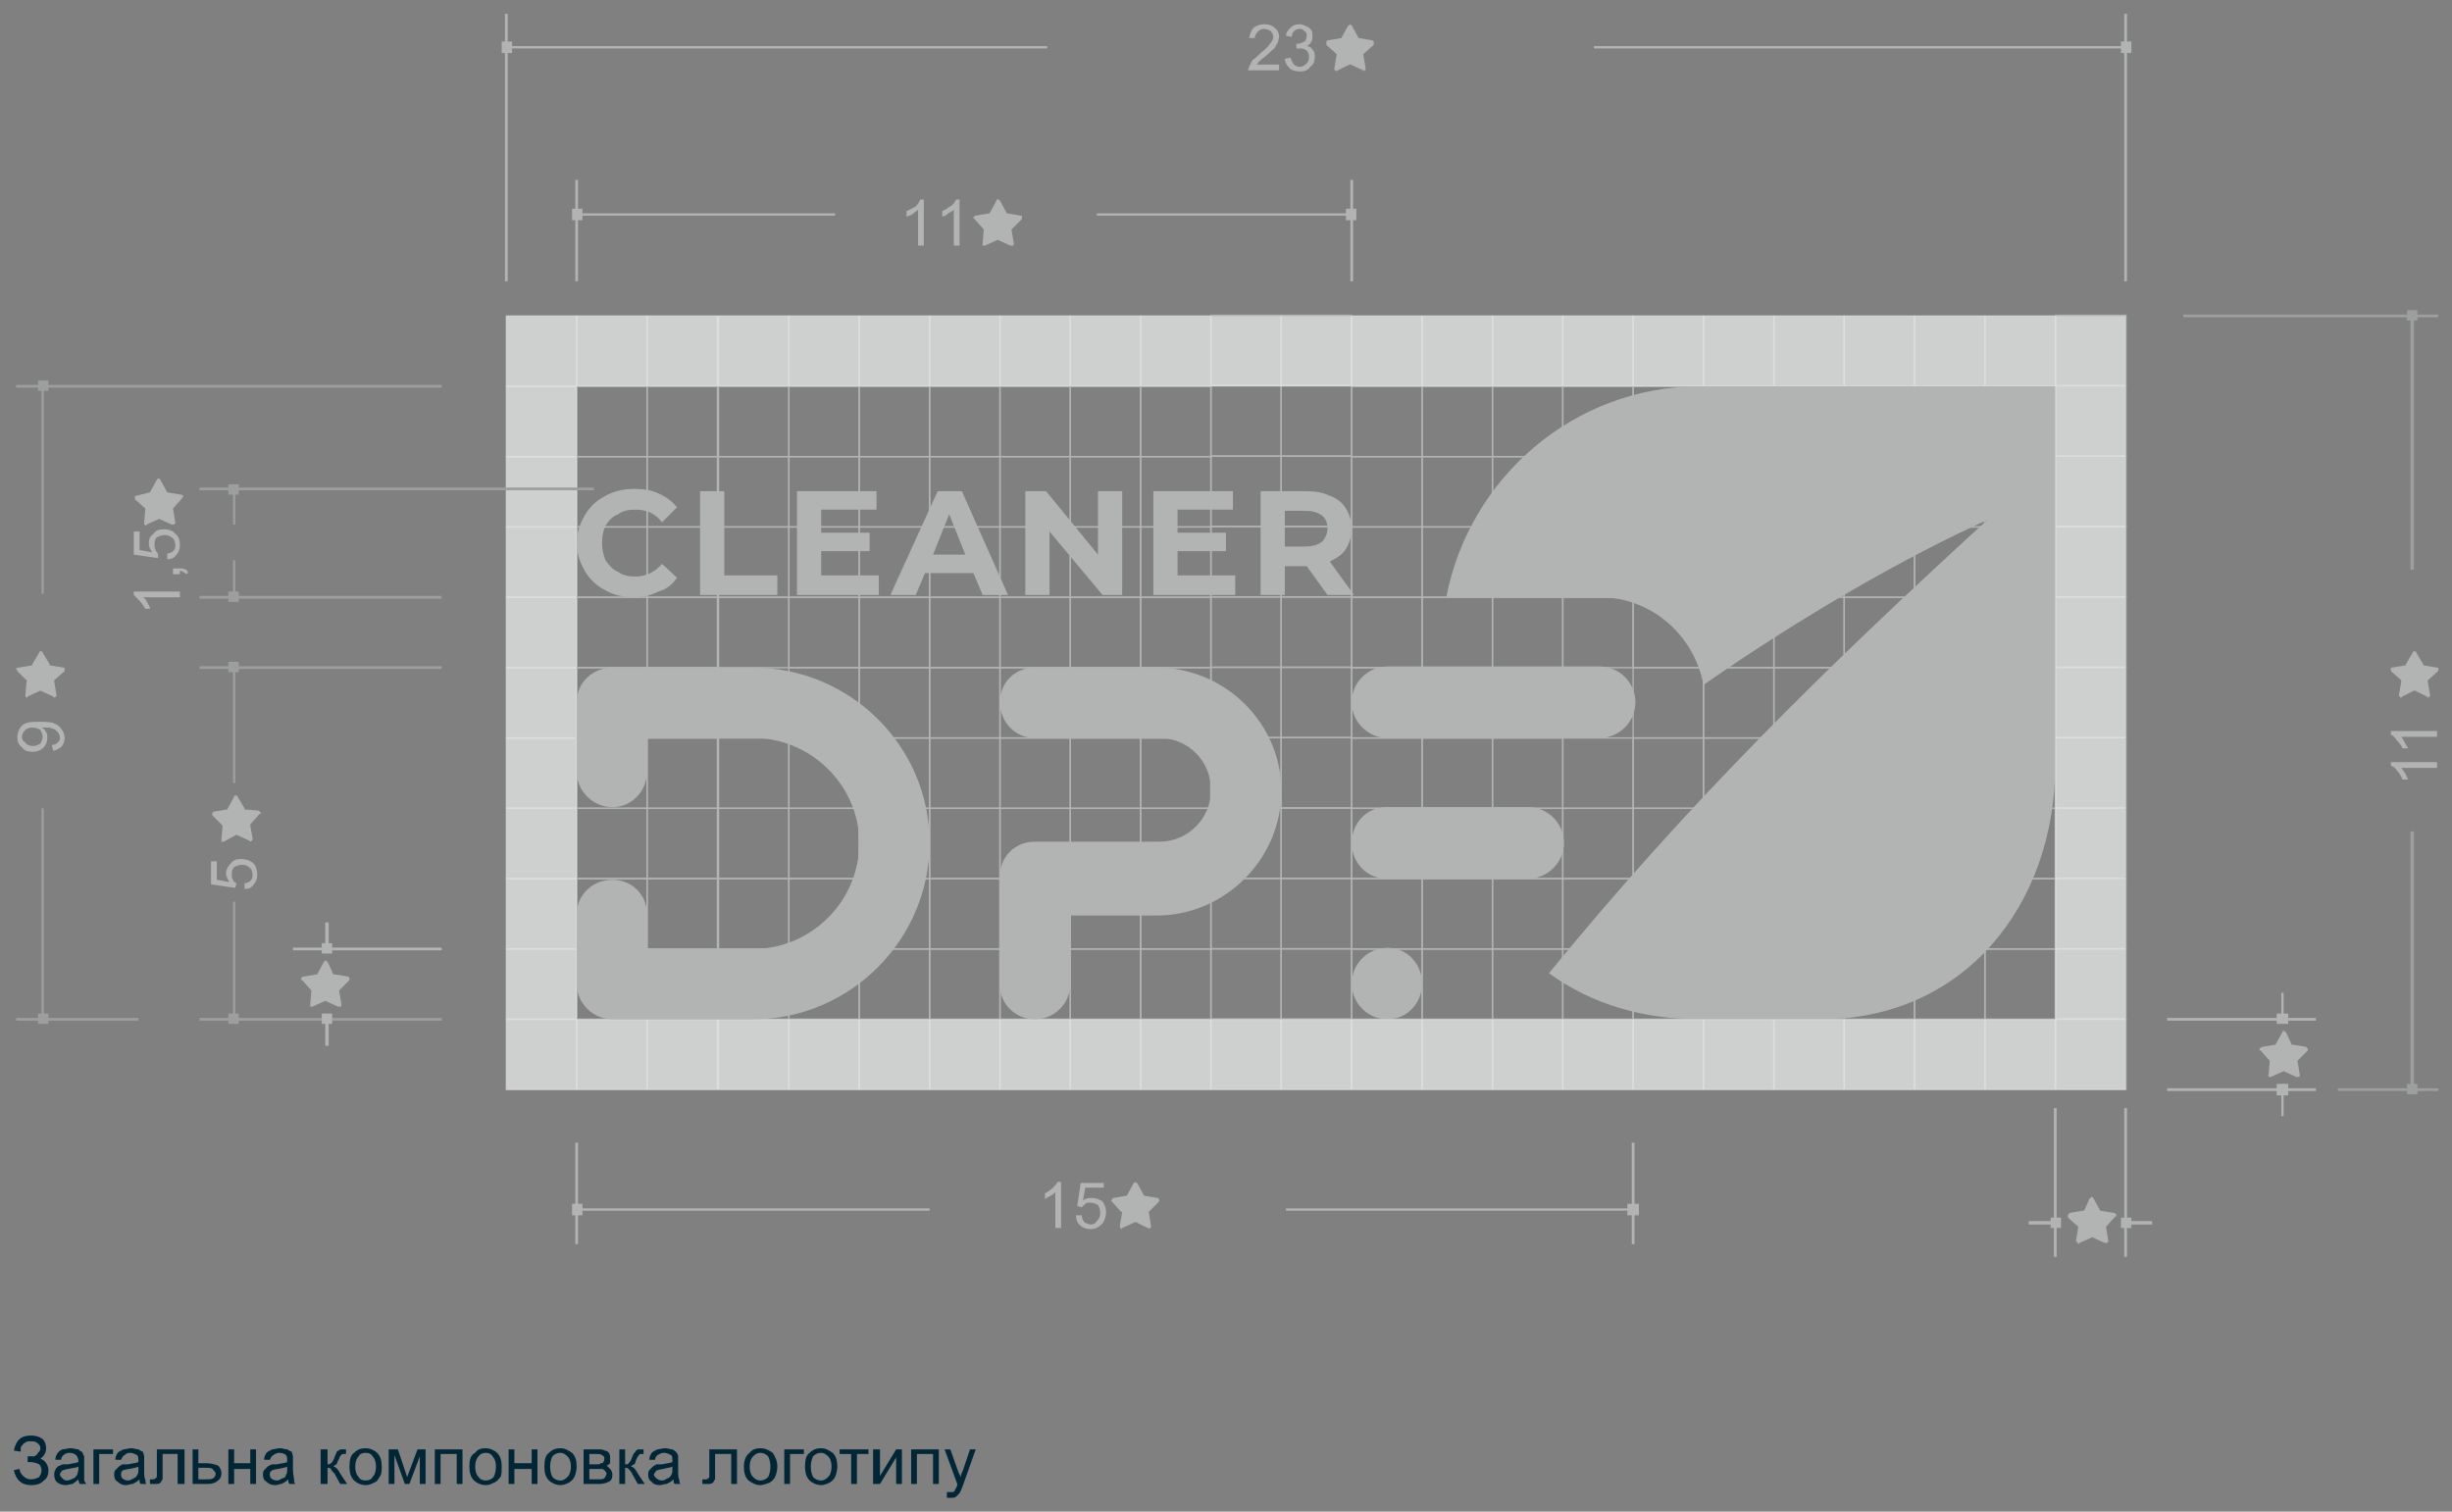<?xml version="1.0" encoding="UTF-8"?>
<!DOCTYPE svg PUBLIC "-//W3C//DTD SVG 1.1//EN" "http://www.w3.org/Graphics/SVG/1.1/DTD/svg11.dtd">
<!-- Creator: CorelDRAW X8 -->
<svg xmlns="http://www.w3.org/2000/svg" xml:space="preserve" width="2126px" height="1311px" version="1.1" style="shape-rendering:geometricPrecision; text-rendering:geometricPrecision; image-rendering:optimizeQuality; fill-rule:evenodd; clip-rule:evenodd"
viewBox="0 0 2126 1311"
 xmlns:xlink="http://www.w3.org/1999/xlink">
 <rect x="0" y="0" width="2126" height="1311" fill="#808080" stroke="none"/>
 <defs>
  <style type="text/css">
   <![CDATA[
    .str1 {stroke:#B2B3B3;stroke-width:2.362}
    .str2 {stroke:#9D9E9E;stroke-width:2.362}
    .str0 {stroke:#B2B3B3;stroke-width:1.181}
    .fil1 {fill:none}
    .fil2 {fill:#B2B3B3}
    .fil3 {fill:#B2B3B3;fill-rule:nonzero}
    .fil4 {fill:#9D9E9E;fill-rule:nonzero}
    .fil0 {fill:#022635;fill-rule:nonzero}
    .fil5 {fill:#EBECEC;fill-opacity:0.722}
   ]]>
  </style>
 </defs>
 <g id="Layer_x0020_1">
  <g id="_2873626274592">
   <path class="fil0" d="M12 1275l5 -1c0,2 1,4 3,6 2,2 4,3 7,3 3,0 5,-1 7,-2 1,-2 2,-3 2,-6 0,-2 -1,-4 -2,-5 -2,-1 -5,-2 -8,-2l-2 0 0 -5c2,0 4,0 6,0 1,-1 2,-1 3,-3 1,-1 2,-2 2,-4 0,-2 -1,-3 -2,-4 -2,-2 -4,-2 -6,-2 -2,0 -4,0 -5,1 -2,1 -3,3 -4,4 0,2 0,3 0,4l-6 -1c2,-9 6,-13 15,-13 4,0 7,1 10,3 2,2 3,5 3,8 0,4 -2,7 -5,9 2,1 4,2 5,4 1,1 2,4 2,6 0,4 -1,7 -4,9 -3,3 -6,4 -11,4 -8,0 -13,-4 -15,-13z"/>
   <path id="1" class="fil0" d="M68 1283c-2,2 -4,3 -5,4 -2,0 -4,1 -6,1 -3,0 -6,-1 -8,-3 -1,-1 -2,-3 -2,-6 0,-1 0,-3 1,-4 0,-1 1,-2 2,-3 1,-1 3,-1 4,-2 1,0 3,0 5,0 4,-1 7,-1 9,-2 0,-1 0,-1 0,-1 0,-2 -1,-4 -2,-5 -1,-1 -3,-2 -6,-2 -2,0 -4,1 -5,2 -1,1 -2,2 -2,4l-5 0c0,-3 1,-4 2,-6 1,-1 2,-2 4,-3 2,0 5,-1 7,-1 3,0 5,1 7,1 1,1 2,2 3,2 1,1 1,3 2,4 0,1 0,2 0,5l0 6c0,5 0,8 0,9 0,2 1,3 2,4l-6 0c0,-1 -1,-2 -1,-4zm0 -11c-2,1 -5,1 -9,2 -2,0 -3,1 -4,1 -1,0 -2,1 -2,2 -1,0 -1,1 -1,2 0,1 1,2 2,3 1,1 2,2 4,2 2,0 4,-1 6,-2 1,0 2,-2 3,-3 0,-1 1,-3 1,-5l0 -2z"/>
   <polygon id="2" class="fil0" points="81,1257 98,1257 98,1261 86,1261 86,1287 81,1287 "/>
   <path id="3" class="fil0" d="M121 1283c-2,2 -4,3 -6,4 -2,0 -4,1 -6,1 -3,0 -5,-1 -7,-3 -2,-1 -3,-3 -3,-6 0,-1 0,-3 1,-4 1,-1 2,-2 3,-3 1,-1 2,-1 3,-2 1,0 3,0 5,0 4,-1 7,-1 9,-2 0,-1 0,-1 0,-1 0,-2 0,-4 -1,-5 -2,-1 -4,-2 -6,-2 -3,0 -4,1 -5,2 -2,1 -2,2 -3,4l-5 0c0,-3 1,-4 2,-6 1,-1 3,-2 5,-3 2,0 4,-1 7,-1 2,0 4,1 6,1 2,1 3,2 4,2 0,1 1,3 1,4 0,1 0,2 0,5l0 6c0,5 0,8 1,9 0,2 0,3 1,4l-5 0c-1,-1 -1,-2 -1,-4zm-1 -11c-2,1 -4,1 -8,2 -2,0 -4,1 -5,1 -1,0 -1,1 -2,2 0,0 0,1 0,2 0,1 0,2 1,3 1,1 3,2 5,2 2,0 3,-1 5,-2 1,0 3,-2 3,-3 1,-1 1,-3 1,-5l0 -2z"/>
   <path id="4" class="fil0" d="M136 1257l24 0 0 30 -6 0 0 -26 -13 0 0 15c0,4 0,6 0,7 -1,1 -1,2 -2,3 -1,1 -3,1 -5,1 -1,0 -2,0 -4,0l0 -4 2 0c1,0 2,0 3,-1 0,0 0,0 1,-1 0,0 0,-2 0,-4l0 -20z"/>
   <path id="5" class="fil0" d="M167 1257l5 0 0 12 7 0c4,0 7,1 10,2 2,2 3,4 3,7 0,2 -1,5 -3,6 -2,2 -5,3 -9,3l-13 0 0 -30zm5 26l6 0c3,0 5,0 7,-1 1,-1 2,-2 2,-4 0,-1 -1,-2 -2,-3 -1,-2 -3,-2 -7,-2l-6 0 0 10z"/>
   <polygon id="6" class="fil0" points="198,1257 203,1257 203,1269 217,1269 217,1257 222,1257 222,1287 217,1287 217,1274 203,1274 203,1287 198,1287 "/>
   <path id="7" class="fil0" d="M250 1283c-2,2 -4,3 -6,4 -2,0 -3,1 -5,1 -4,0 -6,-1 -8,-3 -2,-1 -3,-3 -3,-6 0,-1 0,-3 1,-4 1,-1 2,-2 3,-3 1,-1 2,-1 4,-2 1,0 2,0 4,0 4,-1 7,-1 9,-2 0,-1 0,-1 0,-1 0,-2 0,-4 -1,-5 -1,-1 -3,-2 -6,-2 -2,0 -4,1 -5,2 -2,1 -2,2 -3,4l-5 0c0,-3 1,-4 2,-6 1,-1 3,-2 5,-3 2,0 4,-1 7,-1 2,0 4,1 6,1 2,1 3,2 4,2 0,1 1,3 1,4 0,1 0,2 0,5l0 6c0,5 1,8 1,9 0,2 0,3 1,4l-5 0c-1,-1 -1,-2 -1,-4zm-1 -11c-2,1 -4,1 -8,2 -2,0 -4,1 -5,1 0,0 -1,1 -2,2 0,0 0,1 0,2 0,1 0,2 1,3 1,1 3,2 5,2 2,0 3,-1 5,-2 2,0 3,-2 3,-3 1,-1 1,-3 1,-5l0 -2z"/>
   <path id="8" class="fil0" d="M278 1257l6 0 0 13c1,0 2,0 3,-1 1,-1 2,-2 3,-5 1,-3 2,-4 2,-5 1,-1 2,-1 3,-2 0,0 2,0 4,0l1 0 0 4 -2 0c-1,0 -2,0 -2,1 -1,0 -1,1 -2,3 -1,2 -2,4 -2,5 -1,0 -2,1 -3,2 2,0 4,2 6,6l6 9 -6 0 -5 -9c-2,-2 -3,-3 -3,-4 -1,-1 -2,-1 -3,-1l0 14 -6 0 0 -30z"/>
   <path id="9" class="fil0" d="M303 1272c0,-6 1,-10 4,-12 3,-3 6,-4 10,-4 4,0 8,2 10,4 3,3 4,7 4,12 0,3 0,7 -2,9 -1,2 -2,4 -5,5 -2,1 -4,2 -7,2 -4,0 -8,-2 -10,-4 -3,-3 -4,-7 -4,-12zm5 0c0,4 1,7 3,9 1,2 3,3 6,3 3,0 5,-1 6,-3 2,-2 3,-5 3,-9 0,-4 -1,-7 -3,-9 -1,-2 -3,-3 -6,-3 -3,0 -5,1 -6,3 -2,2 -3,5 -3,9z"/>
   <polygon id="10" class="fil0" points="337,1257 345,1257 353,1281 362,1257 369,1257 369,1287 364,1287 364,1263 355,1287 351,1287 342,1262 342,1287 337,1287 "/>
   <polygon id="11" class="fil0" points="377,1257 401,1257 401,1287 396,1287 396,1261 382,1261 382,1287 377,1287 "/>
   <path id="12" class="fil0" d="M407 1272c0,-6 1,-10 5,-12 2,-3 5,-4 9,-4 4,0 8,2 10,4 3,3 4,7 4,12 0,3 0,7 -1,9 -2,2 -3,4 -6,5 -2,1 -4,2 -7,2 -4,0 -8,-2 -10,-4 -3,-3 -4,-7 -4,-12zm5 0c0,4 1,7 3,9 1,2 4,3 6,3 3,0 5,-1 7,-3 1,-2 2,-5 2,-9 0,-4 -1,-7 -3,-9 -1,-2 -3,-3 -6,-3 -2,0 -5,1 -6,3 -2,2 -3,5 -3,9z"/>
   <polygon id="13" class="fil0" points="441,1257 446,1257 446,1269 461,1269 461,1257 466,1257 466,1287 461,1287 461,1274 446,1274 446,1287 441,1287 "/>
   <path id="14" class="fil0" d="M472 1272c0,-6 1,-10 4,-12 3,-3 6,-4 10,-4 4,0 7,2 10,4 3,3 4,7 4,12 0,3 -1,7 -2,9 -1,2 -3,4 -5,5 -2,1 -5,2 -7,2 -4,0 -8,-2 -10,-4 -3,-3 -4,-7 -4,-12zm5 0c0,4 1,7 2,9 2,2 4,3 7,3 2,0 4,-1 6,-3 2,-2 3,-5 3,-9 0,-4 -1,-7 -3,-9 -2,-2 -4,-3 -6,-3 -3,0 -5,1 -7,3 -1,2 -2,5 -2,9z"/>
   <path id="15" class="fil0" d="M506 1257l12 0c3,0 5,0 6,1 2,0 3,1 4,2 1,2 1,3 1,5 0,1 0,3 0,4 -1,1 -2,2 -3,2 1,1 2,2 3,3 1,1 2,3 2,5 0,3 -1,5 -3,6 -2,1 -5,2 -8,2l-14 0 0 -30zm5 13l6 0c2,0 3,0 4,-1 1,0 2,0 2,-1 1,-1 1,-2 1,-3 0,-1 0,-2 -2,-3 -1,-1 -3,-1 -5,-1l-6 0 0 9zm0 13l7 0c3,0 5,0 6,-1 1,-1 1,-2 2,-4 0,-1 -1,-1 -1,-2 -1,-1 -2,-2 -3,-2 -1,0 -2,0 -5,0l-6 0 0 9z"/>
   <path id="16" class="fil0" d="M537 1257l5 0 0 13c2,0 3,0 3,-1 1,-1 2,-2 3,-5 1,-3 2,-4 3,-5 0,-1 1,-1 2,-2 1,0 2,0 4,0l1 0 0 4 -1 0c-2,0 -3,0 -3,1 0,0 -1,1 -2,3 -1,2 -1,4 -2,5 -1,0 -2,1 -3,2 2,0 4,2 6,6l6 9 -6 0 -5 -9c-1,-2 -2,-3 -3,-4 -1,-1 -2,-1 -3,-1l0 14 -5 0 0 -30z"/>
   <path id="17" class="fil0" d="M584 1283c-2,2 -4,3 -6,4 -2,0 -4,1 -6,1 -3,0 -6,-1 -7,-3 -2,-1 -3,-3 -3,-6 0,-1 0,-3 1,-4 1,-1 2,-2 3,-3 1,-1 2,-1 3,-2 1,0 3,0 5,0 4,-1 7,-1 9,-2 0,-1 0,-1 0,-1 0,-2 0,-4 -1,-5 -2,-1 -4,-2 -6,-2 -3,0 -4,1 -6,2 -1,1 -2,2 -2,4l-5 0c0,-3 1,-4 2,-6 1,-1 3,-2 5,-3 2,0 4,-1 7,-1 2,0 4,1 6,1 2,1 3,2 3,2 1,1 2,3 2,4 0,1 0,2 0,5l0 6c0,5 0,8 1,9 0,2 0,3 1,4l-5 0c-1,-1 -1,-2 -1,-4zm-1 -11c-2,1 -5,1 -8,2 -2,0 -4,1 -5,1 -1,0 -1,1 -2,2 0,0 -1,1 -1,2 0,1 1,2 2,3 1,1 3,2 5,2 2,0 3,-1 5,-2 1,0 3,-2 3,-3 1,-1 1,-3 1,-5l0 -2z"/>
   <path id="18" class="fil0" d="M615 1257l24 0 0 30 -5 0 0 -26 -14 0 0 15c0,4 0,6 0,7 -1,1 -1,2 -2,3 -1,1 -3,1 -5,1 -1,0 -2,0 -4,0l0 -4 3 0c1,0 1,0 2,-1 0,0 1,0 1,-1 0,0 0,-2 0,-4l0 -20z"/>
   <path id="19" class="fil0" d="M645 1272c0,-6 2,-10 5,-12 2,-3 6,-4 9,-4 5,0 8,2 11,4 2,3 4,7 4,12 0,3 -1,7 -2,9 -1,2 -3,4 -5,5 -3,1 -5,2 -8,2 -4,0 -7,-2 -10,-4 -3,-3 -4,-7 -4,-12zm5 0c0,4 1,7 3,9 2,2 4,3 6,3 3,0 5,-1 7,-3 1,-2 2,-5 2,-9 0,-4 -1,-7 -2,-9 -2,-2 -4,-3 -7,-3 -2,0 -4,1 -6,3 -2,2 -3,5 -3,9z"/>
   <polygon id="20" class="fil0" points="680,1257 697,1257 697,1261 685,1261 685,1287 680,1287 "/>
   <path id="21" class="fil0" d="M698 1272c0,-6 1,-10 4,-12 3,-3 6,-4 10,-4 4,0 7,2 10,4 3,3 4,7 4,12 0,3 -1,7 -2,9 -1,2 -3,4 -5,5 -2,1 -5,2 -7,2 -4,0 -8,-2 -10,-4 -3,-3 -4,-7 -4,-12zm5 0c0,4 1,7 2,9 2,2 4,3 7,3 2,0 4,-1 6,-3 2,-2 3,-5 3,-9 0,-4 -1,-7 -3,-9 -2,-2 -4,-3 -6,-3 -3,0 -5,1 -7,3 -1,2 -2,5 -2,9z"/>
   <polygon id="22" class="fil0" points="728,1257 753,1257 753,1261 743,1261 743,1287 738,1287 738,1261 728,1261 "/>
   <polygon id="23" class="fil0" points="757,1257 763,1257 763,1280 777,1257 782,1257 782,1287 777,1287 777,1264 763,1287 757,1287 "/>
   <polygon id="24" class="fil0" points="790,1257 814,1257 814,1287 809,1287 809,1261 795,1261 795,1287 790,1287 "/>
   <path id="25" class="fil0" d="M821 1299l0 -5c1,0 2,0 3,0 1,0 2,0 2,0 1,0 2,-1 2,-2 0,0 1,-1 2,-4 0,0 0,0 0,-1l-11 -30 5 0 6 17c1,3 2,5 3,7 0,-2 1,-4 2,-6l6 -18 5 0 -11 31c-1,3 -2,5 -3,7 -1,1 -2,2 -3,3 -1,1 -3,1 -4,1 -1,0 -2,0 -4,0z"/>
   <g>
    <g>
     <g>
      <g>
       <rect class="fil1 str0" x="1172" y="701" width="61.04" height="61.035"/>
       <rect class="fil1 str0" x="1233" y="701" width="61.04" height="61.035"/>
       <rect class="fil1 str0" x="1294" y="701" width="61.04" height="61.035"/>
       <rect class="fil1 str0" x="1355" y="701" width="61.04" height="61.035"/>
       <rect class="fil1 str0" x="1416" y="701" width="61.04" height="61.035"/>
       <rect class="fil1 str0" x="1477" y="701" width="61.04" height="61.035"/>
       <rect class="fil1 str0" x="1538" y="701" width="61.04" height="61.035"/>
       <rect class="fil1 str0" x="1599" y="701" width="61.04" height="61.035"/>
       <rect class="fil1 str0" x="1660" y="701" width="61.04" height="61.035"/>
       <rect class="fil1 str0" x="1721" y="701" width="61.04" height="61.035"/>
       <rect class="fil1 str0" x="1172" y="762" width="61.04" height="61.035"/>
       <rect class="fil1 str0" x="1233" y="762" width="61.04" height="61.035"/>
       <rect class="fil1 str0" x="1294" y="762" width="61.04" height="61.035"/>
       <rect class="fil1 str0" x="1355" y="762" width="61.04" height="61.035"/>
       <rect class="fil1 str0" x="1416" y="762" width="61.04" height="61.035"/>
       <rect class="fil1 str0" x="1477" y="762" width="61.04" height="61.035"/>
       <rect class="fil1 str0" x="1538" y="762" width="61.04" height="61.035"/>
       <rect class="fil1 str0" x="1599" y="762" width="61.04" height="61.035"/>
       <rect class="fil1 str0" x="1660" y="762" width="61.04" height="61.035"/>
       <rect class="fil1 str0" x="1721" y="762" width="61.04" height="61.035"/>
       <rect class="fil1 str0" x="1172" y="579" width="61.04" height="61.035"/>
       <rect class="fil1 str0" x="1233" y="579" width="61.04" height="61.035"/>
       <rect class="fil1 str0" x="1294" y="579" width="61.04" height="61.035"/>
       <rect class="fil1 str0" x="1416" y="579" width="61.04" height="61.035"/>
       <rect class="fil1 str0" x="1477" y="579" width="61.04" height="61.035"/>
       <rect class="fil1 str0" x="1538" y="579" width="61.04" height="61.035"/>
       <rect class="fil1 str0" x="1599" y="579" width="61.04" height="61.035"/>
       <rect class="fil1 str0" x="1660" y="579" width="61.04" height="61.035"/>
       <rect class="fil1 str0" x="1721" y="579" width="61.04" height="61.035"/>
       <rect class="fil1 str0" x="1172" y="640" width="61.04" height="61.035"/>
       <rect class="fil1 str0" x="1233" y="640" width="61.04" height="61.035"/>
       <rect class="fil1 str0" x="1294" y="640" width="61.04" height="61.035"/>
       <rect class="fil1 str0" x="1355" y="640" width="61.04" height="61.035"/>
       <rect class="fil1 str0" x="1416" y="640" width="61.04" height="61.035"/>
       <rect class="fil1 str0" x="1477" y="640" width="61.04" height="61.035"/>
       <rect class="fil1 str0" x="1538" y="640" width="61.04" height="61.035"/>
       <rect class="fil1 str0" x="1599" y="640" width="61.04" height="61.035"/>
       <rect class="fil1 str0" x="1660" y="640" width="61.04" height="61.035"/>
       <rect class="fil1 str0" x="1721" y="640" width="61.04" height="61.035"/>
       <rect class="fil1 str0" x="1172" y="457" width="61.04" height="61.035"/>
       <rect class="fil1 str0" x="1233" y="457" width="61.04" height="61.035"/>
       <rect class="fil1 str0" x="1294" y="457" width="61.04" height="61.035"/>
       <rect class="fil1 str0" x="1355" y="457" width="61.04" height="61.035"/>
       <rect class="fil1 str0" x="1416" y="457" width="61.04" height="61.035"/>
       <rect class="fil1 str0" x="1477" y="457" width="61.04" height="61.035"/>
       <rect class="fil1 str0" x="1538" y="457" width="61.04" height="61.035"/>
       <rect class="fil1 str0" x="1599" y="457" width="61.04" height="61.035"/>
       <rect class="fil1 str0" x="1660" y="457" width="61.04" height="61.035"/>
       <rect class="fil1 str0" x="1721" y="457" width="61.04" height="61.035"/>
       <rect class="fil1 str0" x="1172" y="518" width="61.04" height="61.035"/>
       <rect class="fil1 str0" x="1233" y="518" width="61.04" height="61.035"/>
       <rect class="fil1 str0" x="1294" y="518" width="61.04" height="61.035"/>
       <rect class="fil1 str0" x="1355" y="518" width="61.04" height="61.035"/>
       <rect class="fil1 str0" x="1416" y="518" width="61.04" height="61.035"/>
       <rect class="fil1 str0" x="1477" y="518" width="61.04" height="61.035"/>
       <rect class="fil1 str0" x="1538" y="518" width="61.04" height="61.035"/>
       <rect class="fil1 str0" x="1599" y="518" width="61.04" height="61.035"/>
       <rect class="fil1 str0" x="1660" y="518" width="61.04" height="61.035"/>
       <rect class="fil1 str0" x="1721" y="518" width="61.04" height="61.035"/>
       <rect class="fil1 str0" x="1172" y="335" width="61.04" height="61.035"/>
       <rect class="fil1 str0" x="1233" y="335" width="61.04" height="61.035"/>
       <rect class="fil1 str0" x="1294" y="335" width="61.04" height="61.035"/>
       <rect class="fil1 str0" x="1355" y="335" width="61.04" height="61.035"/>
       <rect class="fil1 str0" x="1416" y="335" width="61.04" height="61.035"/>
       <rect class="fil1 str0" x="1477" y="335" width="61.04" height="61.035"/>
       <rect class="fil1 str0" x="1538" y="335" width="61.04" height="61.035"/>
       <rect class="fil1 str0" x="1599" y="335" width="61.04" height="61.035"/>
       <rect class="fil1 str0" x="1660" y="335" width="61.04" height="61.035"/>
       <rect class="fil1 str0" x="1721" y="335" width="61.04" height="61.035"/>
       <rect class="fil1 str0" x="1172" y="396" width="61.04" height="61.035"/>
       <rect class="fil1 str0" x="1233" y="396" width="61.04" height="61.035"/>
       <rect class="fil1 str0" x="1294" y="396" width="61.04" height="61.035"/>
       <rect class="fil1 str0" x="1355" y="396" width="61.04" height="61.035"/>
       <rect class="fil1 str0" x="1416" y="396" width="61.04" height="61.035"/>
       <rect class="fil1 str0" x="1477" y="396" width="61.04" height="61.035"/>
       <rect class="fil1 str0" x="1538" y="396" width="61.04" height="61.035"/>
       <rect class="fil1 str0" x="1599" y="396" width="61.04" height="61.035"/>
       <rect class="fil1 str0" x="1660" y="396" width="61.04" height="61.035"/>
       <rect class="fil1 str0" x="1721" y="396" width="61.04" height="61.035"/>
       <rect class="fil1 str0" x="1172" y="823" width="61.04" height="61.035"/>
       <rect class="fil1 str0" x="1233" y="823" width="61.04" height="61.035"/>
       <rect class="fil1 str0" x="1294" y="823" width="61.04" height="61.035"/>
       <rect class="fil1 str0" x="1355" y="823" width="61.04" height="61.035"/>
       <rect class="fil1 str0" x="1416" y="823" width="61.04" height="61.035"/>
       <rect class="fil1 str0" x="1477" y="823" width="61.04" height="61.035"/>
       <rect class="fil1 str0" x="1538" y="823" width="61.04" height="61.035"/>
       <rect class="fil1 str0" x="1599" y="823" width="61.04" height="61.035"/>
       <rect class="fil1 str0" x="1660" y="823" width="61.04" height="61.035"/>
       <rect class="fil1 str0" x="1721" y="823" width="61.04" height="61.035"/>
      </g>
      <g>
       <rect class="fil1 str0" x="1172" y="274" width="61.04" height="61.035"/>
       <rect class="fil1 str0" x="1233" y="274" width="61.04" height="61.035"/>
       <rect class="fil1 str0" x="1294" y="274" width="61.04" height="61.035"/>
       <rect class="fil1 str0" x="1355" y="274" width="61.04" height="61.035"/>
       <rect class="fil1 str0" x="1416" y="274" width="61.04" height="61.035"/>
       <rect class="fil1 str0" x="1477" y="274" width="61.04" height="61.035"/>
       <rect class="fil1 str0" x="1538" y="274" width="61.04" height="61.035"/>
       <rect class="fil1 str0" x="1599" y="274" width="61.04" height="61.035"/>
       <rect class="fil1 str0" x="1660" y="274" width="61.04" height="61.035"/>
       <rect class="fil1 str0" x="1721" y="274" width="61.04" height="61.035"/>
      </g>
      <g>
       <rect class="fil1 str0" x="1172" y="884" width="61.04" height="61.035"/>
       <rect class="fil1 str0" x="1233" y="884" width="61.04" height="61.035"/>
       <rect class="fil1 str0" x="1294" y="884" width="61.04" height="61.035"/>
       <rect class="fil1 str0" x="1355" y="884" width="61.04" height="61.035"/>
       <rect class="fil1 str0" x="1416" y="884" width="61.04" height="61.035"/>
       <rect class="fil1 str0" x="1477" y="884" width="61.04" height="61.035"/>
       <rect class="fil1 str0" x="1538" y="884" width="61.04" height="61.035"/>
       <rect class="fil1 str0" x="1599" y="884" width="61.04" height="61.035"/>
       <rect class="fil1 str0" x="1660" y="884" width="61.04" height="61.035"/>
       <rect class="fil1 str0" x="1721" y="884" width="61.04" height="61.035"/>
      </g>
      <g>
       <rect class="fil1 str0" transform="matrix(2.73547E-14 -1.033 1 2.64845E-14 1782.27 883.909)" width="59.098" height="61.035"/>
       <rect class="fil1 str0" transform="matrix(2.73547E-14 -1.033 1 2.64845E-14 1782.27 822.869)" width="59.098" height="61.035"/>
       <rect class="fil1 str0" transform="matrix(2.73547E-14 -1.033 1 2.64845E-14 1782.27 761.83)" width="59.098" height="61.035"/>
       <rect class="fil1 str0" transform="matrix(2.73547E-14 -1.033 1 2.64845E-14 1782.27 700.79)" width="59.098" height="61.035"/>
       <rect class="fil1 str0" transform="matrix(2.73547E-14 -1.033 1 2.64845E-14 1782.27 639.75)" width="59.098" height="61.035"/>
       <rect class="fil1 str0" transform="matrix(2.73547E-14 -1.033 1 2.64845E-14 1782.27 578.71)" width="59.098" height="61.035"/>
       <rect class="fil1 str0" transform="matrix(2.73547E-14 -1.033 1 2.64845E-14 1782.27 517.67)" width="59.098" height="61.035"/>
       <rect class="fil1 str0" transform="matrix(2.73547E-14 -1.033 1 2.64845E-14 1782.27 456.631)" width="59.098" height="61.035"/>
       <rect class="fil1 str0" transform="matrix(2.73547E-14 -1.033 1 2.64845E-14 1782.27 395.591)" width="59.098" height="61.035"/>
       <rect class="fil1 str0" transform="matrix(2.73547E-14 -1.033 1 2.64845E-14 1782.27 334.551)" width="59.098" height="61.035"/>
      </g>
      <g>
       <rect class="fil1 str0" transform="matrix(2.73547E-14 -1.033 1 2.64845E-14 1110.83 883.909)" width="59.098" height="61.035"/>
       <rect class="fil1 str0" transform="matrix(2.73547E-14 -1.033 1 2.64845E-14 1110.83 822.869)" width="59.098" height="61.035"/>
       <rect class="fil1 str0" transform="matrix(2.73547E-14 -1.033 1 2.64845E-14 1110.83 761.83)" width="59.098" height="61.035"/>
       <rect class="fil1 str0" transform="matrix(2.73547E-14 -1.033 1 2.64845E-14 1110.83 700.79)" width="59.098" height="61.035"/>
       <rect class="fil1 str0" transform="matrix(2.73547E-14 -1.033 1 2.64845E-14 1110.83 639.75)" width="59.098" height="61.035"/>
       <rect class="fil1 str0" transform="matrix(2.73547E-14 -1.033 1 2.64845E-14 1110.83 578.71)" width="59.098" height="61.035"/>
       <rect class="fil1 str0" transform="matrix(2.73547E-14 -1.033 1 2.64845E-14 1110.83 517.67)" width="59.098" height="61.035"/>
       <rect class="fil1 str0" transform="matrix(2.73547E-14 -1.033 1 2.64845E-14 1110.83 456.631)" width="59.098" height="61.035"/>
       <rect class="fil1 str0" transform="matrix(2.73547E-14 -1.033 1 2.64845E-14 1110.83 395.591)" width="59.098" height="61.035"/>
       <rect class="fil1 str0" transform="matrix(2.73547E-14 -1.033 1 2.64845E-14 1110.83 334.551)" width="59.098" height="61.035"/>
      </g>
      <rect class="fil1 str0" transform="matrix(2.73547E-14 -1.033 1 2.64845E-14 1110.83 944.949)" width="59.098" height="61.035"/>
      <rect class="fil1 str0" transform="matrix(2.73547E-14 -1.033 1 2.64845E-14 1782.27 944.949)" width="59.098" height="61.035"/>
     </g>
     <g>
      <g>
       <rect class="fil1 str0" x="439" y="701" width="61.04" height="61.035"/>
       <rect class="fil1 str0" x="500" y="701" width="61.04" height="61.035"/>
       <rect class="fil1 str0" x="561" y="701" width="61.04" height="61.035"/>
       <rect class="fil1 str0" x="623" y="701" width="61.04" height="61.035"/>
       <rect class="fil1 str0" x="684" y="701" width="61.04" height="61.035"/>
       <rect class="fil1 str0" x="745" y="701" width="61.04" height="61.035"/>
       <rect class="fil1 str0" x="806" y="701" width="61.04" height="61.035"/>
       <rect class="fil1 str0" x="867" y="701" width="61.04" height="61.035"/>
       <rect class="fil1 str0" x="928" y="701" width="61.04" height="61.035"/>
       <rect class="fil1 str0" x="989" y="701" width="61.04" height="61.035"/>
       <rect class="fil1 str0" x="439" y="762" width="61.04" height="61.035"/>
       <rect class="fil1 str0" x="500" y="762" width="61.04" height="61.035"/>
       <rect class="fil1 str0" x="561" y="762" width="61.04" height="61.035"/>
       <rect class="fil1 str0" x="623" y="762" width="61.04" height="61.035"/>
       <rect class="fil1 str0" x="684" y="762" width="61.04" height="61.035"/>
       <rect class="fil1 str0" x="745" y="762" width="61.04" height="61.035"/>
       <rect class="fil1 str0" x="806" y="762" width="61.04" height="61.035"/>
       <rect class="fil1 str0" x="867" y="762" width="61.04" height="61.035"/>
       <rect class="fil1 str0" x="928" y="762" width="61.04" height="61.035"/>
       <rect class="fil1 str0" x="989" y="762" width="61.04" height="61.035"/>
       <rect class="fil1 str0" x="439" y="579" width="61.04" height="61.035"/>
       <rect class="fil1 str0" x="500" y="579" width="61.04" height="61.035"/>
       <rect class="fil1 str0" x="561" y="579" width="61.04" height="61.035"/>
       <rect class="fil1 str0" x="684" y="579" width="61.04" height="61.035"/>
       <rect class="fil1 str0" x="745" y="579" width="61.04" height="61.035"/>
       <rect class="fil1 str0" x="806" y="579" width="61.04" height="61.035"/>
       <rect class="fil1 str0" x="867" y="579" width="61.04" height="61.035"/>
       <rect class="fil1 str0" x="928" y="579" width="61.04" height="61.035"/>
       <rect class="fil1 str0" x="989" y="579" width="61.04" height="61.035"/>
       <rect class="fil1 str0" x="439" y="640" width="61.04" height="61.035"/>
       <rect class="fil1 str0" x="500" y="640" width="61.04" height="61.035"/>
       <rect class="fil1 str0" x="561" y="640" width="61.04" height="61.035"/>
       <rect class="fil1 str0" x="623" y="640" width="61.04" height="61.035"/>
       <rect class="fil1 str0" x="684" y="640" width="61.04" height="61.035"/>
       <rect class="fil1 str0" x="745" y="640" width="61.04" height="61.035"/>
       <rect class="fil1 str0" x="806" y="640" width="61.04" height="61.035"/>
       <rect class="fil1 str0" x="867" y="640" width="61.04" height="61.035"/>
       <rect class="fil1 str0" x="928" y="640" width="61.04" height="61.035"/>
       <rect class="fil1 str0" x="989" y="640" width="61.04" height="61.035"/>
       <rect class="fil1 str0" x="439" y="457" width="61.04" height="61.035"/>
       <rect class="fil1 str0" x="500" y="457" width="61.04" height="61.035"/>
       <rect class="fil1 str0" x="561" y="457" width="61.04" height="61.035"/>
       <rect class="fil1 str0" x="623" y="457" width="61.04" height="61.035"/>
       <rect class="fil1 str0" x="684" y="457" width="61.04" height="61.035"/>
       <rect class="fil1 str0" x="745" y="457" width="61.04" height="61.035"/>
       <rect class="fil1 str0" x="806" y="457" width="61.04" height="61.035"/>
       <rect class="fil1 str0" x="867" y="457" width="61.04" height="61.035"/>
       <rect class="fil1 str0" x="928" y="457" width="61.04" height="61.035"/>
       <rect class="fil1 str0" x="989" y="457" width="61.04" height="61.035"/>
       <rect class="fil1 str0" x="439" y="518" width="61.04" height="61.035"/>
       <rect class="fil1 str0" x="500" y="518" width="61.04" height="61.035"/>
       <rect class="fil1 str0" x="561" y="518" width="61.04" height="61.035"/>
       <rect class="fil1 str0" x="623" y="518" width="61.04" height="61.035"/>
       <rect class="fil1 str0" x="684" y="518" width="61.04" height="61.035"/>
       <rect class="fil1 str0" x="745" y="518" width="61.04" height="61.035"/>
       <rect class="fil1 str0" x="806" y="518" width="61.04" height="61.035"/>
       <rect class="fil1 str0" x="867" y="518" width="61.04" height="61.035"/>
       <rect class="fil1 str0" x="928" y="518" width="61.04" height="61.035"/>
       <rect class="fil1 str0" x="989" y="518" width="61.04" height="61.035"/>
       <rect class="fil1 str0" x="439" y="335" width="61.04" height="61.035"/>
       <rect class="fil1 str0" x="500" y="335" width="61.04" height="61.035"/>
       <rect class="fil1 str0" x="561" y="335" width="61.04" height="61.035"/>
       <rect class="fil1 str0" x="623" y="335" width="61.04" height="61.035"/>
       <rect class="fil1 str0" x="684" y="335" width="61.04" height="61.035"/>
       <rect class="fil1 str0" x="745" y="335" width="61.04" height="61.035"/>
       <rect class="fil1 str0" x="806" y="335" width="61.04" height="61.035"/>
       <rect class="fil1 str0" x="867" y="335" width="61.04" height="61.035"/>
       <rect class="fil1 str0" x="928" y="335" width="61.04" height="61.035"/>
       <rect class="fil1 str0" x="989" y="335" width="61.04" height="61.035"/>
       <rect class="fil1 str0" x="439" y="396" width="61.04" height="61.035"/>
       <rect class="fil1 str0" x="500" y="396" width="61.04" height="61.035"/>
       <rect class="fil1 str0" x="561" y="396" width="61.04" height="61.035"/>
       <rect class="fil1 str0" x="623" y="396" width="61.04" height="61.035"/>
       <rect class="fil1 str0" x="684" y="396" width="61.04" height="61.035"/>
       <rect class="fil1 str0" x="745" y="396" width="61.04" height="61.035"/>
       <rect class="fil1 str0" x="806" y="396" width="61.04" height="61.035"/>
       <rect class="fil1 str0" x="867" y="396" width="61.04" height="61.035"/>
       <rect class="fil1 str0" x="928" y="396" width="61.04" height="61.035"/>
       <rect class="fil1 str0" x="989" y="396" width="61.04" height="61.035"/>
       <rect class="fil1 str0" x="439" y="823" width="61.04" height="61.035"/>
       <rect class="fil1 str0" x="500" y="823" width="61.04" height="61.035"/>
       <rect class="fil1 str0" x="561" y="823" width="61.04" height="61.035"/>
       <rect class="fil1 str0" x="623" y="823" width="61.04" height="61.035"/>
       <rect class="fil1 str0" x="684" y="823" width="61.04" height="61.035"/>
       <rect class="fil1 str0" x="745" y="823" width="61.04" height="61.035"/>
       <rect class="fil1 str0" x="806" y="823" width="61.04" height="61.035"/>
       <rect class="fil1 str0" x="867" y="823" width="61.04" height="61.035"/>
       <rect class="fil1 str0" x="928" y="823" width="61.04" height="61.035"/>
       <rect class="fil1 str0" x="989" y="823" width="61.04" height="61.035"/>
      </g>
      <g>
       <rect class="fil1 str0" x="439" y="274" width="61.04" height="61.035"/>
       <rect class="fil1 str0" x="500" y="274" width="61.04" height="61.035"/>
       <rect class="fil1 str0" x="561" y="274" width="61.04" height="61.035"/>
       <rect class="fil1 str0" x="623" y="274" width="61.04" height="61.035"/>
       <rect class="fil1 str0" x="684" y="274" width="61.04" height="61.035"/>
       <rect class="fil1 str0" x="745" y="274" width="61.04" height="61.035"/>
       <rect class="fil1 str0" x="806" y="274" width="61.04" height="61.035"/>
       <rect class="fil1 str0" x="867" y="274" width="61.04" height="61.035"/>
       <rect class="fil1 str0" x="928" y="274" width="61.04" height="61.035"/>
       <rect class="fil1 str0" x="989" y="274" width="61.04" height="61.035"/>
      </g>
      <g>
       <rect class="fil1 str0" x="439" y="884" width="61.04" height="61.035"/>
       <rect class="fil1 str0" x="500" y="884" width="61.04" height="61.035"/>
       <rect class="fil1 str0" x="561" y="884" width="61.04" height="61.035"/>
       <rect class="fil1 str0" x="623" y="884" width="61.04" height="61.035"/>
       <rect class="fil1 str0" x="684" y="884" width="61.04" height="61.035"/>
       <rect class="fil1 str0" x="745" y="884" width="61.04" height="61.035"/>
       <rect class="fil1 str0" x="806" y="884" width="61.04" height="61.035"/>
       <rect class="fil1 str0" x="867" y="884" width="61.04" height="61.035"/>
       <rect class="fil1 str0" x="928" y="884" width="61.04" height="61.035"/>
       <rect class="fil1 str0" x="989" y="884" width="61.04" height="61.035"/>
      </g>
      <g>
       <rect class="fil1 str0" transform="matrix(2.73547E-14 -1.033 1 2.64845E-14 1049.8 883.909)" width="59.098" height="61.035"/>
       <rect class="fil1 str0" transform="matrix(2.73547E-14 -1.033 1 2.64845E-14 1049.8 822.869)" width="59.098" height="61.035"/>
       <rect class="fil1 str0" transform="matrix(2.73547E-14 -1.033 1 2.64845E-14 1049.8 761.83)" width="59.098" height="61.035"/>
       <rect class="fil1 str0" transform="matrix(2.73547E-14 -1.033 1 2.64845E-14 1049.8 700.79)" width="59.098" height="61.035"/>
       <rect class="fil1 str0" transform="matrix(2.73547E-14 -1.033 1 2.64845E-14 1049.8 639.75)" width="59.098" height="61.035"/>
       <rect class="fil1 str0" transform="matrix(2.73547E-14 -1.033 1 2.64845E-14 1049.8 578.71)" width="59.098" height="61.035"/>
       <rect class="fil1 str0" transform="matrix(2.73547E-14 -1.033 1 2.64845E-14 1049.8 517.67)" width="59.098" height="61.035"/>
       <rect class="fil1 str0" transform="matrix(2.73547E-14 -1.033 1 2.64845E-14 1049.8 456.631)" width="59.098" height="61.035"/>
       <rect class="fil1 str0" transform="matrix(2.73547E-14 -1.033 1 2.64845E-14 1049.8 395.591)" width="59.098" height="61.035"/>
       <rect class="fil1 str0" transform="matrix(2.73547E-14 -1.033 1 2.64845E-14 1049.8 334.551)" width="59.098" height="61.035"/>
      </g>
      <rect class="fil1 str0" transform="matrix(2.73547E-14 -1.033 1 2.64845E-14 1049.8 944.949)" width="59.098" height="61.035"/>
     </g>
    </g>
    <path class="fil2" d="M1474 335l308 0 0 328c0,123 -80,221 -203,221l-105 0c-49,0 -94,-13 -131,-40 121,-148 238,-263 380,-393 -69,31 -160,83 -246,143 -8,-43 -45,-76 -90,-76l-133 0c20,-104 111,-183 220,-183zm-87 305l-7 0 -106 0 -71 0 0 0 0 0c-17,0 -31,-14 -31,-31 0,-17 14,-31 31,-31l0 0 184 0c17,0 31,14 31,31 0,17 -14,31 -31,31l0 0zm-184 182c17,0 30,14 30,31 0,17 -13,31 -30,31 -17,0 -31,-14 -31,-31 0,-17 14,-31 31,-31zm-1 -122l0 0 72 0 44 0 7 0 0 0c17,0 31,14 31,31 0,17 -14,31 -31,31l0 0 -4 0 -47 0 -72 0 0 0 0 0c-17,0 -30,-14 -30,-31 0,-17 13,-31 30,-31z"/>
    <g>
     <line class="fil1 str1" x1="1879" y1="945" x2="2008" y2= "945" />
     <line class="fil1 str1" x1="1879" y1="884" x2="2008" y2= "884" />
     <g>
      <path class="fil3" d="M1980 945l0 23 -2 0 0 -23 2 0zm-6 5l0 -10 10 0 0 10 -10 0z"/>
     </g>
     <g>
      <path class="fil3" d="M1974 879l10 0 0 9 -10 0 0 -9zm6 -18l0 23 -2 0 0 -23 2 0z"/>
     </g>
    </g>
    <g id="_2873626295936">
     <line class="fil1 str1" x1="1782" y1="961" x2="1782" y2= "1090" />
     <line class="fil1 str1" x1="1843" y1="961" x2="1843" y2= "1090" />
     <g>
      <path class="fil3" d="M1782 1062l-23 0 0 -3 23 0 0 3zm-4 -6l9 0 0 9 -9 0 0 -9z"/>
     </g>
     <g>
      <path class="fil3" d="M1848 1056l0 9 -9 0 0 -9 9 0zm18 6l-23 0 0 -3 23 0 0 3z"/>
     </g>
    </g>
    <g>
     <line class="fil1 str1" x1="1843" y1="244" x2="1843" y2= "12" />
     <line class="fil1 str1" x1="439" y1="244" x2="439" y2= "12" />
     <g>
      <path class="fil3" d="M1843 42l-461 0 0 -2 461 0 0 2zm-4 -6l9 0 0 10 -9 0 0 -10z"/>
     </g>
     <g>
      <path class="fil3" d="M444 36l0 10 -9 0 0 -10 9 0zm464 6l-469 0 0 -2 469 0 0 2z"/>
     </g>
    </g>
    <g>
     <path class="fil3" d="M1109 56l0 5 -27 0c0,-1 1,-2 1,-3 1,-2 2,-4 3,-6 2,-1 4,-3 7,-6 4,-3 7,-6 8,-8 2,-2 3,-4 3,-6 0,-2 -1,-3 -2,-5 -2,-1 -4,-2 -6,-2 -2,0 -4,1 -5,2 -2,2 -3,4 -3,6l-5 0c1,-4 2,-7 4,-9 3,-2 6,-3 9,-3 4,0 7,1 9,3 3,2 4,5 4,8 0,2 -1,3 -1,5 -1,1 -2,3 -3,5 -2,1 -4,4 -8,7 -3,2 -5,4 -6,5 0,1 -1,2 -2,2l20 0z"/>
     <path id="1" class="fil3" d="M1114 51l5 -1c1,3 2,5 3,6 1,1 3,2 5,2 2,0 4,-1 6,-3 1,-1 2,-3 2,-6 0,-2 -1,-4 -2,-5 -2,-2 -4,-2 -6,-2 -1,0 -2,0 -3,0l0 -4c1,0 1,0 1,0 2,0 4,-1 6,-2 1,-1 2,-2 2,-5 0,-1 0,-3 -2,-4 -1,-1 -2,-2 -4,-2 -2,0 -4,1 -5,2 -1,1 -2,3 -2,5l-5 -1c0,-3 2,-5 4,-7 2,-2 4,-3 8,-3 2,0 4,1 6,2 1,0 3,2 4,3 1,2 1,4 1,5 0,2 0,4 -1,5 -1,2 -2,3 -4,4 2,0 4,1 5,3 2,2 2,4 2,6 0,4 -1,7 -4,9 -2,3 -5,4 -9,4 -4,0 -7,-1 -9,-3 -2,-2 -4,-5 -4,-8z"/>
     <path class="fil2" d="M1178 33l12 2c0,0 1,1 1,1 0,0 0,0 0,1 1,0 1,0 0,1 0,0 0,0 0,1l-9 8 0 0 0 0 2 12c0,1 0,1 0,1 0,1 0,1 -1,1l0 0 -1 1 0 -1 0 0 -11 -5 0 0 -1 0 -10 5c-1,0 -1,1 -1,1 -1,-1 -1,-1 -1,-1 -1,0 -1,0 -1,-1 0,0 0,0 0,-1l2 -12 0 0 0 0 -9 -8c0,-1 0,-1 0,-1 0,0 0,-1 0,-1l0 0 0 0 0 0c0,-1 0,-1 0,-1 0,0 1,-1 1,-1l12 -2 0 0 0 0 6 -11c0,0 0,0 1,0 0,0 0,-1 1,-1 0,0 0,1 1,1 0,0 0,0 0,0l6 11 0 0 0 0z"/>
    </g>
    <g>
     <path class="fil3" d="M801 213l-5 0 0 -31c-1,1 -3,2 -4,3 -2,2 -4,2 -6,3l0 -5c3,-1 6,-3 8,-4 2,-2 3,-4 4,-6l3 0 0 40z"/>
     <path id="1" class="fil3" d="M832 213l-5 0 0 -31c-1,1 -3,2 -5,3 -1,2 -3,2 -5,3l0 -5c3,-1 5,-3 7,-4 3,-2 4,-4 5,-6l3 0 0 40z"/>
     <path class="fil2" d="M873 185l12 2c0,0 0,0 1,0 0,1 0,1 0,1 0,1 0,1 0,1 0,1 0,1 0,1l-9 9 0 0 0 0 2 12c0,0 0,1 0,1 0,0 0,1 -1,1l0 0 -1 0 0 0 -1 0 -11 -5 0 0 0 0 -11 5c0,0 0,0 -1,0 0,0 0,0 -1,0 0,0 0,-1 0,-1 0,0 0,-1 0,-1l1 -12 1 0 -1 0 -8 -9c0,0 0,0 0,0 -1,-1 -1,-1 -1,-1l0 0 0 0 0 -1c1,0 1,0 1,-1 0,0 1,0 1,0l12 -2 0 0 0 0 6 -11c0,0 0,0 0,-1 1,0 1,0 1,0 1,0 1,0 1,0 1,1 1,1 1,1l6 11 0 0 0 0z"/>
    </g>
    <g>
     <line class="fil1 str2" x1="383" y1="335" x2="14" y2= "335" />
     <line class="fil1 str2" x1="120" y1="884" x2="14" y2= "884" />
     <g>
      <path class="fil4" d="M38 335l0 180 -2 0 0 -180 2 0zm-5 4l0 -9 9 0 0 9 -9 0z"/>
     </g>
     <g>
      <path class="fil4" d="M33 879l9 0 0 9 -9 0 0 -9zm5 -178l0 183 -2 0 0 -183 2 0z"/>
     </g>
    </g>
    <g>
     <path class="fil3" d="M46 651l-1 -5c3,0 4,-1 5,-2 1,-1 2,-2 2,-4 0,-2 -1,-3 -1,-4 -1,-1 -2,-2 -3,-3 -1,-1 -3,-1 -5,-2 -2,0 -4,0 -6,0 0,0 0,0 -1,0 2,1 3,2 4,4 1,1 1,3 1,5 0,3 -1,6 -3,8 -3,3 -6,4 -10,4 -4,0 -7,-1 -9,-4 -3,-2 -4,-5 -4,-9 0,-2 1,-5 2,-7 1,-2 3,-4 6,-5 3,-1 6,-1 11,-1 5,0 9,0 12,1 3,1 6,3 7,5 2,2 3,5 3,8 0,3 -1,6 -3,8 -2,1 -4,3 -7,3zm-18 -20c-3,0 -5,1 -6,2 -2,2 -3,4 -3,6 0,2 1,4 3,5 1,2 4,3 7,3 2,0 4,-1 6,-2 1,-2 2,-4 2,-6 0,-2 -1,-4 -2,-6 -2,-1 -4,-2 -7,-2z"/>
     <path class="fil2" d="M43 577l12 2c0,0 0,0 1,0 0,0 0,0 0,1 0,0 0,0 0,1 0,0 0,0 0,1l-9 8 0 0 0 1 2 12c0,0 0,0 0,1 0,0 0,0 -1,0l0 1 -1 0 0 0 -1 -1 -11 -5 0 0 0 0 -11 5c0,1 0,1 -1,1 0,0 0,0 -1,-1 0,0 0,0 0,0 0,-1 0,-1 0,-1l1 -12 1 -1 -1 0 -8 -8c0,-1 0,-1 0,-1 -1,0 -1,0 -1,-1l0 0 0 0 0 0c1,-1 1,-1 1,-1 0,0 1,0 1,0l12 -2 0 -1 0 0 6 -10c0,-1 0,-1 0,-1 1,0 1,0 1,0 1,0 1,0 1,0 1,0 1,0 1,1l6 10 0 0 0 1z"/>
    </g>
    <g>
     <path class="fil3" d="M2113 661l0 5 -31 0c1,1 2,3 3,4 1,2 2,4 3,6l-5 0c-1,-3 -3,-6 -5,-8 -1,-2 -3,-3 -5,-4l0 -3 40 0z"/>
     <path id="1" class="fil3" d="M2113 634l0 5 -31 0c1,1 2,3 3,5 1,2 2,3 3,5l-5 0c-1,-3 -3,-5 -5,-7 -1,-2 -3,-4 -5,-5l0 -3 40 0z"/>
     <path class="fil2" d="M2101 577l12 2c0,0 1,0 1,0 0,0 0,0 0,1 0,0 1,0 0,1 0,0 0,0 0,1l-9 8 0 0 0 1 2 12c0,0 0,0 0,1 0,0 0,0 -1,0l0 1 -1 0 0 0 -1 -1 -10 -5 0 0 -1 0 -10 5c-1,1 -1,1 -1,1 -1,0 -1,0 -1,-1 -1,0 -1,0 -1,0 0,-1 0,-1 0,-1l2 -12 0 -1 0 0 -9 -8c0,-1 0,-1 0,-1 0,0 0,0 0,-1l0 0 0 0 0 0c0,-1 0,-1 0,-1 0,0 1,0 1,0l12 -2 0 -1 0 0 6 -10c0,-1 0,-1 1,-1 0,0 0,0 1,0 0,0 0,0 0,0 1,0 1,0 1,1l6 10 0 0 0 1z"/>
    </g>
    <path class="fil2" d="M1973 906l-12 2c-1,0 -1,1 -1,1 0,0 -1,0 -1,1 0,0 0,0 0,1 0,0 0,0 1,0l8 9 0 0 0 0 -1 12c-1,1 0,1 0,1 0,1 0,1 0,1l1 0 0 0 1 0 0 0 11 -5 0 0 0 0 11 5c0,0 1,0 1,0 0,0 1,0 1,0 0,0 1,0 1,-1 0,0 0,0 0,-1l-2 -12 0 0 0 0 9 -9c0,0 0,0 0,0 0,0 0,-1 0,-1l0 0 0 0 0 0c0,-1 0,-1 -1,-1 0,0 0,-1 0,-1l-12 -2 -1 0 0 0 -5 -11c0,0 -1,0 -1,0 0,-1 0,-1 -1,-1 0,0 -1,0 -1,1 0,0 0,0 0,0l-6 11 0 0 0 0z"/>
    <path class="fil2" d="M1814 1073l11 5c0,0 1,0 1,0 0,0 1,0 1,0 0,0 0,-1 1,-1 0,0 0,-1 0,-1l-2 -12 0 0 0 0 8 -9c0,0 1,0 1,-1 0,0 0,0 0,-1l-1 0 0 -1 0 0 -1 0 -12 -2 0 0 0 0 -6 -11c0,0 0,0 0,0 -1,-1 -1,-1 -1,-1 -1,0 -1,0 -1,1 -1,0 -1,0 -1,0l-5 11 -1 0 0 0 -12 2c0,0 0,1 0,1 0,0 -1,0 -1,0l0 0 0 0 0 1c0,0 0,0 0,1 0,0 0,0 0,1l9 8 0 0 0 0 -2 12c0,1 0,1 1,1 0,1 0,1 0,1 0,0 1,0 1,1 0,0 1,-1 1,-1l11 -5 0 0 0 0z"/>
    <path class="fil5" d="M500 884l1282 0 0 -549 -1282 0 0 549zm-61 -549l0 -61 61 0 1343 0 0 61 0 549 0 61 -1343 0 -61 0 0 -61 0 -549z"/>
    <path class="fil2" d="M928 855c-1,16 -14,29 -31,29 -16,0 -30,-13 -30,-29l0 0 0 -2 0 -91 0 0c0,-1 0,-1 0,-2 0,-17 13,-30 30,-30l31 0 38 0 39 0c25,0 45,-20 45,-45l0 0c0,-25 -20,-45 -45,-45l-39 0 -38 0 -31 0 0 0c-17,0 -30,-14 -30,-31 0,-17 13,-30 30,-30l106 0c59,0 108,48 108,107l0 0c0,59 -49,108 -108,108l-75 0 0 59 0 2 0 0z"/>
    <path class="fil2" d="M531 579l30 0 92 0c84,0 153,68 153,152l0 0c0,84 -69,153 -153,153l-92 0 -30 0c-17,0 -31,-14 -31,-31l0 -60c0,-17 14,-30 31,-30 17,0 30,13 30,30l0 30 92 0c50,0 92,-41 92,-92l0 0c0,-50 -42,-91 -92,-91l-92 0 0 29c0,17 -13,31 -30,31 -17,0 -31,-14 -31,-31l0 -60c0,-17 14,-30 31,-30z"/>
    <path class="fil3" d="M550 518c-10,0 -18,-2 -25,-6 -8,-4 -14,-10 -18,-17 -4,-7 -7,-15 -7,-24 0,-9 3,-17 7,-24 4,-7 10,-13 18,-17 7,-4 16,-6 25,-6 8,0 15,1 21,4 7,3 12,7 16,12l-13 13c-6,-8 -14,-11 -23,-11 -6,0 -11,1 -15,4 -5,2 -8,5 -11,10 -2,4 -3,9 -3,15 0,5 1,10 3,15 3,4 6,8 11,10 4,3 9,4 15,4 9,0 17,-4 23,-11l13 12c-4,6 -9,10 -16,12 -6,3 -13,5 -21,5zm57 -92l21 0 0 73 46 0 0 17 -67 0 0 -90zm155 73l0 17 -71 0 0 -90 69 0 0 16 -48 0 0 20 42 0 0 16 -42 0 0 21 50 0zm82 -2l-42 0 -8 19 -22 0 41 -90 21 0 40 90 -22 0 -8 -19zm-7 -16l-14 -35 -14 35 28 0zm136 -55l0 90 -17 0 -46 -55 0 55 -21 0 0 -90 18 0 45 55 0 -55 21 0zm98 73l0 17 -71 0 0 -90 69 0 0 16 -48 0 0 20 42 0 0 16 -42 0 0 21 50 0zm80 17l-18 -25 -1 0 -18 0 0 25 -21 0 0 -90 39 0c8,0 15,1 21,4 6,2 11,6 14,11 3,5 5,11 5,17 0,7 -2,13 -5,18 -3,5 -8,8 -14,11l21 29 -23 0zm0 -58c0,-5 -2,-9 -5,-11 -4,-3 -9,-4 -15,-4l-17 0 0 31 17 0c6,0 11,-1 15,-4 3,-3 5,-7 5,-12z"/>
    <g>
     <line class="fil1 str1" x1="1172" y1="244" x2="1172" y2= "156" />
     <line class="fil1 str1" x1="500" y1="244" x2="500" y2= "156" />
     <g>
      <path class="fil3" d="M1172 187l-221 0 0 -2 221 0 0 2zm-5 -6l9 0 0 10 -9 0 0 -10z"/>
     </g>
     <g>
      <path class="fil3" d="M505 181l0 10 -9 0 0 -10 9 0zm219 6l-224 0 0 -2 224 0 0 2z"/>
     </g>
    </g>
    <g>
     <line class="fil1 str2" x1="383" y1="579" x2="173" y2= "579" />
     <line class="fil1 str2" x1="383" y1="884" x2="173" y2= "884" />
     <g>
      <path class="fil4" d="M204 579l0 100 -2 0 0 -100 2 0zm-6 4l0 -9 9 0 0 9 -9 0z"/>
     </g>
     <g>
      <path class="fil4" d="M198 879l9 0 0 9 -9 0 0 -9zm6 -97l0 102 -2 0 0 -102 2 0z"/>
     </g>
    </g>
    <g>
     <line class="fil1 str2" x1="515" y1="424" x2="173" y2= "424" />
     <line class="fil1 str2" x1="383" y1="518" x2="173" y2= "518" />
     <g>
      <path class="fil4" d="M204 424l0 31 -2 0 0 -31 2 0zm-6 5l0 -9 9 0 0 9 -9 0z"/>
     </g>
     <g>
      <path class="fil4" d="M198 513l9 0 0 9 -9 0 0 -9zm6 -27l0 32 -2 0 0 -32 2 0z"/>
     </g>
    </g>
    <g>
     <path class="fil3" d="M212 771l0 -5c2,0 4,-1 5,-2 2,-2 2,-3 2,-5 0,-3 -1,-5 -2,-6 -2,-2 -4,-3 -7,-3 -3,0 -5,1 -7,2 -2,2 -2,4 -2,7 0,1 0,3 1,4 0,1 1,2 3,3l-1 4 -21 -3 0 -20 5 0 0 16 11 2c-2,-3 -3,-5 -3,-8 0,-3 2,-6 4,-8 2,-3 5,-4 9,-4 4,0 7,1 10,3 3,3 4,6 4,11 0,3 -1,6 -3,8 -2,3 -4,4 -8,4z"/>
     <path class="fil2" d="M197 702l6 -11c0,0 0,-1 0,-1 1,0 1,0 1,0 1,0 1,0 1,0 1,0 1,1 1,1l6 10 0 1 0 0 12 1c0,0 1,0 1,1 0,0 1,0 1,1l0 0 0 1 -1 0 0 0 -8 9 0 0 0 1 2 11c0,1 0,1 0,1 0,1 0,1 -1,1 0,0 0,1 -1,1 0,0 0,0 -1,-1l-11 -5 0 0 0 0 -11 6c0,0 0,0 0,0 -1,0 -1,0 -1,0l0 0 0 0 -1 0c0,0 0,-1 0,-1 0,0 0,-1 0,-1l1 -12 0 0 0 0 -9 -9c0,0 0,0 0,0 0,-1 0,-1 0,-1 0,-1 0,-1 0,-1 1,-1 1,-1 1,-1l12 -2 0 0 0 0z"/>
    </g>
    <g>
     <path class="fil3" d="M156 513l0 5 -32 0c2,1 3,3 4,5 1,2 2,3 2,5l-4 0c-2,-3 -3,-5 -5,-7 -2,-2 -4,-4 -5,-5l0 -3 40 0z"/>
     <path id="1" class="fil3" d="M156 498l-6 0 0 -5 6 0c2,0 3,0 5,1 1,0 2,2 2,3l-2 1c0,-1 -1,-1 -2,-2 0,0 -2,-1 -3,-1l0 3z"/>
     <path id="2" class="fil3" d="M145 485l0 -5c2,0 4,-1 5,-2 2,-2 2,-3 2,-5 0,-3 -1,-5 -2,-6 -2,-2 -5,-3 -7,-3 -3,0 -5,1 -7,2 -2,2 -2,4 -2,7 0,1 0,3 1,4 0,1 1,2 2,3l0 4 -21 -3 0 -20 5 0 0 16 11 2c-2,-3 -3,-5 -3,-8 0,-3 1,-6 4,-8 2,-3 5,-4 9,-4 4,0 7,1 9,3 4,3 5,6 5,11 0,3 -1,6 -3,8 -2,3 -4,4 -8,4z"/>
     <path class="fil2" d="M130 427l6 -11c0,0 0,0 0,0 1,-1 1,-1 1,-1 1,0 1,0 1,0 1,1 1,1 1,1l6 11 0 0 0 0 12 2c0,0 1,0 1,0 0,0 0,1 1,1l0 0 0 1 -1 0 0 1 -8 9 0 0 0 0 2 12c0,0 0,0 0,1 0,0 -1,0 -1,1 0,0 0,0 -1,0 0,0 0,0 -1,0l-11 -5 0 0 0 0 -11 5c0,0 0,1 0,1 -1,0 -1,0 -1,-1l0 0 0 0 -1 0c0,0 0,0 0,-1 0,0 0,0 0,-1l1 -12 0 0 0 0 -9 -8c0,0 0,-1 0,-1 0,0 0,-1 0,-1 0,0 0,-1 0,-1 1,0 1,0 1,0l12 -3 0 0 0 0z"/>
    </g>
    <line class="fil1 str1" x1="383" y1="823" x2="254" y2= "823" />
    <g>
     <path class="fil3" d="M285 884l0 23 -3 0 0 -23 3 0zm-6 4l0 -9 9 0 0 9 -9 0z"/>
    </g>
    <g>
     <path class="fil3" d="M279 818l9 0 0 9 -9 0 0 -9zm6 -18l0 23 -3 0 0 -23 3 0z"/>
    </g>
    <path class="fil2" d="M290 845l12 2c0,0 0,0 1,1 0,0 0,0 0,0 0,1 0,1 0,1 0,1 0,1 0,1l-9 9 0 0 0 0 2 12c0,1 0,1 0,1 0,1 -1,1 -1,1l0 0 -1 0 0 0 -1 0 -11 -5 0 0 0 0 -11 5c0,0 0,0 -1,0 0,0 0,0 -1,0 0,0 0,0 0,-1 0,0 0,0 0,-1l1 -12 0 0 0 0 -8 -9c0,0 -1,0 -1,0 0,0 0,-1 0,-1l0 0 0 0 0 -1c0,0 1,0 1,0 0,-1 0,-1 1,-1l12 -2 0 0 0 0 6 -11c0,0 0,0 0,0 1,-1 1,-1 1,-1 1,0 1,0 1,1 0,0 1,0 1,0l5 11 1 0 0 0z"/>
    <g>
     <path class="fil3" d="M920 1065l-5 0 0 -31c-1,1 -2,2 -4,3 -2,1 -4,2 -5,3l0 -5c2,-1 5,-3 7,-5 2,-2 3,-3 4,-5l3 0 0 40z"/>
     <path id="1" class="fil3" d="M933 1054l5 0c0,3 1,4 2,6 2,1 4,2 6,2 2,0 4,-1 5,-3 2,-2 3,-4 3,-7 0,-3 -1,-5 -2,-7 -2,-1 -4,-2 -7,-2 -1,0 -3,0 -4,1 -1,1 -2,2 -3,3l-4 -1 3 -20 20 0 0 4 -16 0 -2 11c3,-2 5,-2 8,-2 3,0 6,1 9,3 2,3 3,6 3,9 0,4 -1,7 -3,10 -3,3 -6,5 -10,5 -4,0 -7,-1 -9,-3 -3,-2 -4,-5 -4,-9z"/>
     <path class="fil2" d="M992 1037l12 2c0,0 1,1 1,1 0,0 0,0 0,1 0,0 0,0 0,1 0,0 0,0 0,0l-9 9 0 0 0 0 2 12c0,1 0,1 0,1 0,1 0,1 -1,1l0 0 -1 1 0 -1 -1 0 -10 -5 -1 0 0 0 -11 5c0,0 0,1 -1,1 0,-1 0,-1 0,-1 -1,0 -1,0 -1,-1 0,0 0,0 0,-1l2 -12 0 0 -1 0 -8 -9c0,0 0,0 0,0 0,0 -1,-1 -1,-1l0 0 1 0 0 0c0,-1 0,-1 0,-1 0,0 1,-1 1,-1l12 -2 0 0 0 0 6 -11c0,0 0,0 0,0 1,0 1,-1 1,-1 1,0 1,1 1,1 1,0 1,0 1,0l6 11 0 0 0 0z"/>
    </g>
    <g>
     <line class="fil1 str1" x1="1416" y1="991" x2="1416" y2= "1079" />
     <line class="fil1 str1" x1="500" y1="991" x2="500" y2= "1079" />
     <g>
      <path class="fil3" d="M1416 1050l-301 0 0 -2 301 0 0 2zm-5 -6l10 0 0 10 -10 0 0 -10z"/>
     </g>
     <g>
      <path class="fil3" d="M505 1044l0 10 -9 0 0 -10 9 0zm301 6l-306 0 0 -2 306 0 0 2z"/>
     </g>
    </g>
    <g>
     <line class="fil1 str2" x1="1893" y1="274" x2="2114" y2= "274" />
     <line class="fil1 str2" x1="2027" y1="945" x2="2114" y2= "945" />
     <g>
      <path class="fil4" d="M2093 274l0 220 -3 0 0 -220 3 0zm-6 4l0 -9 9 0 0 9 -9 0z"/>
     </g>
     <g>
      <path class="fil4" d="M2087 940l9 0 0 9 -9 0 0 -9zm6 -219l0 224 -3 0 0 -224 3 0z"/>
     </g>
    </g>
   </g>
  </g>
 </g>
</svg>
